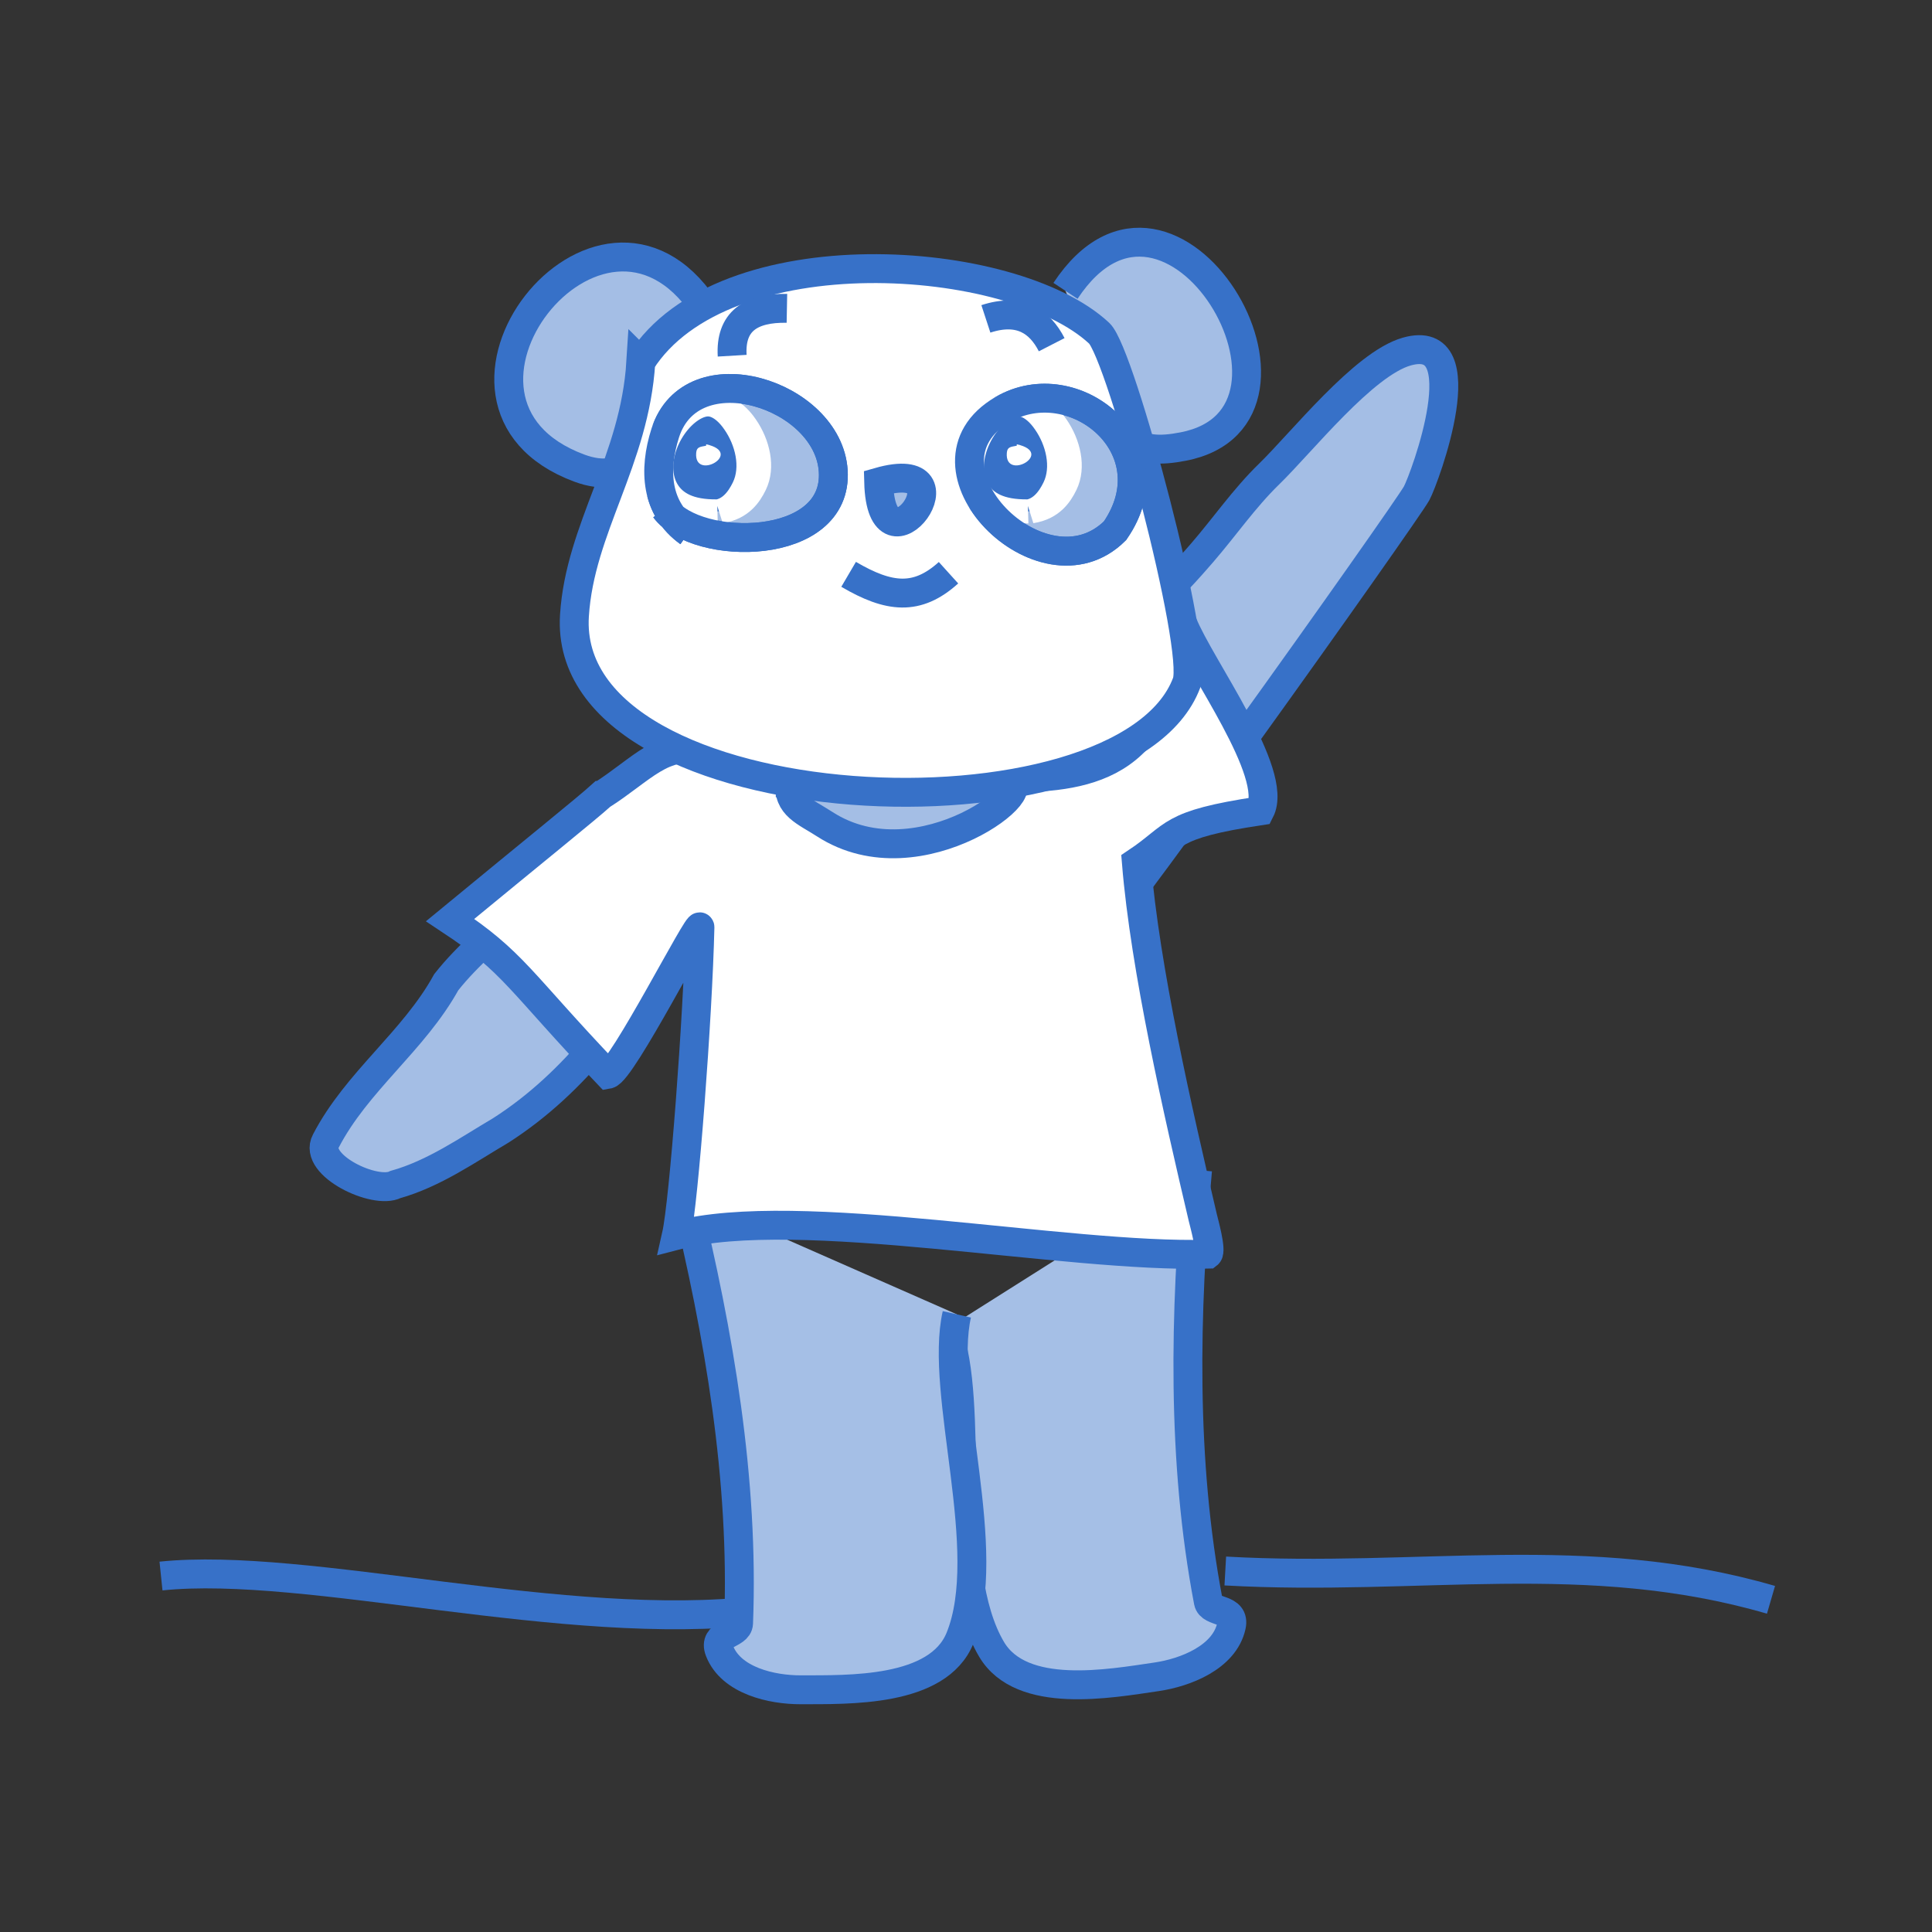 <svg:svg xmlns:dc="http://purl.org/dc/elements/1.1/" xmlns:ns1="http://sodipodi.sourceforge.net/DTD/sodipodi-0.dtd" xmlns:ns2="http://www.inkscape.org/namespaces/inkscape" xmlns:ns4="http://creativecommons.org/ns#" xmlns:rdf="http://www.w3.org/1999/02/22-rdf-syntax-ns#" xmlns:svg="http://www.w3.org/2000/svg" height="133.715" id="svg8824" version="1.1" viewBox="-10.143 -15.765 133.715 133.715" width="133.715" ns1:docname="New document 2" ns2:version="0.47 r22583">
  <svg:rect x="-10.143" y="-15.765" width="133.715" height="133.715" fill="#333333" stroke="none"/>
  <ns1:namedview bordercolor="#666666" borderopacity="1.0" id="base" pagecolor="#ffffff" showgrid="false" ns2:current-layer="layer1" ns2:cx="56.71" ns2:cy="51.090814" ns2:document-units="px" ns2:pageopacity="0.0" ns2:pageshadow="2" ns2:window-height="466" ns2:window-maximized="0" ns2:window-width="605" ns2:window-x="8" ns2:window-y="85" ns2:zoom="1" />
  <svg:g id="layer1" transform="translate(-318.29 -481.27)" ns2:groupmode="layer" ns2:label="Layer 1">
    <svg:g id="g8759" transform="translate(-495.49 -23.385)">
      <svg:path d="m888.44 597.62c13.466 0.758 24.994-1.724 37.769 1.994" id="path13380" style="stroke:#3771c8;stroke-width:2;fill:none" />
      <svg:path d="m856.2 600.34c-13.418 1.584-31.291-3.421-41.42-2.372" id="path13382" style="stroke:#3771c8;stroke-width:2;fill:none" />
      <svg:path d="m886.52 569.87c-0.89 9.866-1.115 20.102 0.748 29.881 0.151 0.795 1.877 0.396 1.592 1.681-0.484 2.177-3.201 3.222-5.168 3.51-3.253 0.476-9.351 1.597-11.425-1.896-3.314-5.583-1.074-16.985-3.117-22.194" id="path13386" style="stroke:#3771c8;stroke-width:2;fill:#a5bfe6" />
      <svg:path d="m851.05 571.58c2.348 9.624 4.092 19.713 3.704 29.66-0.031 0.809-1.798 0.671-1.324 1.899 0.802 2.081 3.644 2.71 5.633 2.702 3.287-0.013 9.485 0.188 11.016-3.574 2.447-6.014-1.464-16.956-0.218-22.411" id="path13388" style="stroke:#3771c8;stroke-width:2;fill:#a5bfe6" />
      <svg:path d="m883.14 531.34c2.159-2.643 1.449-1.594 3.684-4.174 1.566-1.808 2.926-3.794 4.65-5.469 2.258-2.195 6.528-7.617 9.517-8.472 5.009-1.434 1.261 8.752 0.692 9.807-0.687 1.273-22.736 32.33-23.696 32.49-2.179 0.364 5.823-20.729 5.154-24.183z" id="path13390" style="color:#000000;stroke:#3771c8;stroke-width:2;fill:#a4bee5" ns1:nodetypes="csssssc" />
      <svg:path d="m845.35 546.3c-2.808 3.84-7.877 6.834-10.827 10.568-2.255 4.09-6.196 6.862-8.338 11-0.891 1.662 3.413 3.728 4.821 3.004 2.66-0.75 4.951-2.362 7.302-3.753 5.171-3.309 8.854-8.392 11.859-13.646 1.081-1.857 2.116-3.74 3.169-5.613-0.969-1.948-6.006 7.874-7.914 8.03-0.879 0.069 0.792-9.769-0.071-9.592z" id="path13392" style="color:#000000;stroke:#3771c8;stroke-width:2;fill:#a4bee5" ns1:nodetypes="cccccccsc" />
      <svg:path d="m845.25 543.94c-0.966 0.88-4.732 3.91-10.457 8.627 4.435 2.93 4.766 4.221 10.921 10.677 0.957-0.166 6.383-10.861 6.367-10.178-0.143 6.197-1.116 19.043-1.631 21.32 8.447-2.219 26.907 1.594 36.79 1.305 0.279-0.215-0.282-2.208-0.353-2.513-1.701-7.243-4.003-17.241-4.602-24.606 2.813-1.875 2.119-2.597 8.563-3.564 1.328-2.61-4.155-9.976-5.345-12.954-1.258-3.147-1.32 5.141-2.237 6.707-3.013 5.146-9.747 3.673-14.29 4.03-3.147 0.247-13.643-1.062-16.674-1.913-2.731-0.767-4.231 1.266-7.05 3.062z" id="path13394" style="color:#000000;stroke:#3771c8;stroke-width:2;fill:#ffffff" ns1:nodetypes="cccsccsccssssc" />
      <svg:path d="m858.33 543.07c-0.23 1.571 1.08 2.017 2.392 2.865 6.642 4.289 15.568-2.978 12.361-2.909-4.852 0.103-9.675 0.054-14.753 0.045z" id="path13396" style="color:#000000;stroke:#3771c8;stroke-width:2;fill:#a4bee5" />
      <svg:path d="m852.36 510.15c-7.23-10.793-20.812 6.605-8.635 11.136 1.635 0.608 3.071 0.438 4.096-0.861" id="path13398" style="color:#000000;stroke:#3771c8;stroke-width:2;fill:#a4bee5" />
      <svg:path d="m877.38 509.02c7.355-11.122 18.923 8.69 8.149 10.775-1.606 0.311-2.884 0.294-3.873-0.639" id="path13400" style="color:#000000;stroke:#3771c8;stroke-width:2;fill:#a4bee5" />
      <svg:path d="m847.99 513.94c-0.425 6.838-4.212 11.506-4.595 17.551-0.924 14.557 38.06 16.15 42.372 4.652 0.88-2.346-4.548-22.783-6.053-24.188-6.021-5.62-26.051-6.966-31.723 1.986z" id="path13402" style="color:#000000;stroke:#3771c8;stroke-width:2;fill:#ffffff" ns1:nodetypes="csssc" />
      <svg:path d="m862.37 528.64c2.794 1.639 4.737 1.856 6.914-0.111" id="path13404" style="color:#000000;stroke:#3771c8;stroke-width:2;fill:#ffffff" />
      <svg:path d="m864.45 522.25c0.179 7.077 6.611-1.888 0 0z" id="path13406" style="color:#000000;stroke:#3771c8;stroke-width:2;fill:#a4bee5" ns1:nodetypes="cc" />
      <svg:path d="m880.81 525.62c-5.012 4.989-14.434-4.502-7.775-8.387 4.924-2.873 11.739 2.641 7.775 8.387z" id="path13408" style="color:#000000;stroke:#3771c8;stroke-width:2;fill:#a4bee5" />
      <svg:path d="m851.31 525.74c-2.305-1.653-2.444-4.329-1.631-6.88 1.821-5.711 11.282-2.703 11.626 2.62 0.363 5.61-9.438 5.619-11.651 2.62" id="path13410" style="color:#000000;stroke:#3771c8;stroke-width:2;fill:#a4bee5" />
      <svg:g id="g13412" transform="matrix(1.274 .18 -.26 .884 -8621.2 -1420.3)">
        <svg:path d="m7571.2 658.11c0.812-0.359 1.08-1.305 1.194-2.22 0.191-1.527-0.511-3.337-1.427-4.54-3.865-5.166-6.351 8.231 0.151 6.776" id="path13414" style="stroke:#ffffff;stroke-width:1.846;fill:#3771c8" />
        <svg:path d="m7569.5 653.2c2.151 0.239-0.069 2.949-0.389 0.751-0.066-0.452 0.101-0.486 0.407-0.641" id="path13416" style="fill:#ffffff" />
      </svg:g>
      <svg:path d="m851.31 525.74c-2.305-1.653-2.444-4.329-1.631-6.88 1.821-5.711 11.282-2.703 11.626 2.62 0.363 5.61-9.438 5.619-11.651 2.62" id="path13418" style="color:#000000;stroke:#3771c8;stroke-width:2;fill:none" />
      <svg:g id="g13420" transform="matrix(1.274 .18 -.26 .884 -8599.7 -1420.3)">
        <svg:path d="m7571.2 658.11c0.812-0.359 1.08-1.305 1.194-2.22 0.191-1.527-0.511-3.337-1.427-4.54-3.865-5.166-6.351 8.231 0.151 6.776" id="path13422" style="stroke:#ffffff;stroke-width:1.846;fill:#3771c8" />
        <svg:path d="m7569.5 653.2c2.151 0.239-0.069 2.949-0.389 0.751-0.066-0.452 0.101-0.486 0.407-0.641" id="path13424" style="fill:#ffffff" />
      </svg:g>
      <svg:path d="m880.81 525.62c-5.012 4.989-14.434-4.502-7.775-8.387 4.924-2.873 11.739 2.641 7.775 8.387z" id="path13426" style="color:#000000;stroke:#3771c8;stroke-width:2;fill:none" />
      <svg:path d="m871.87 510.96c2.377-0.778 3.744 0.206 4.555 1.787" id="path13428" style="color:#000000;stroke:#3771c8;stroke-width:2;fill:#ffffff" />
      <svg:path d="m858.1 510.23c-2.528-0.047-3.928 0.922-3.789 3.279" id="path13430" style="color:#000000;stroke:#3771c8;stroke-width:2;fill:#ffffff" />
    </svg:g>
  </svg:g>
</svg:svg>